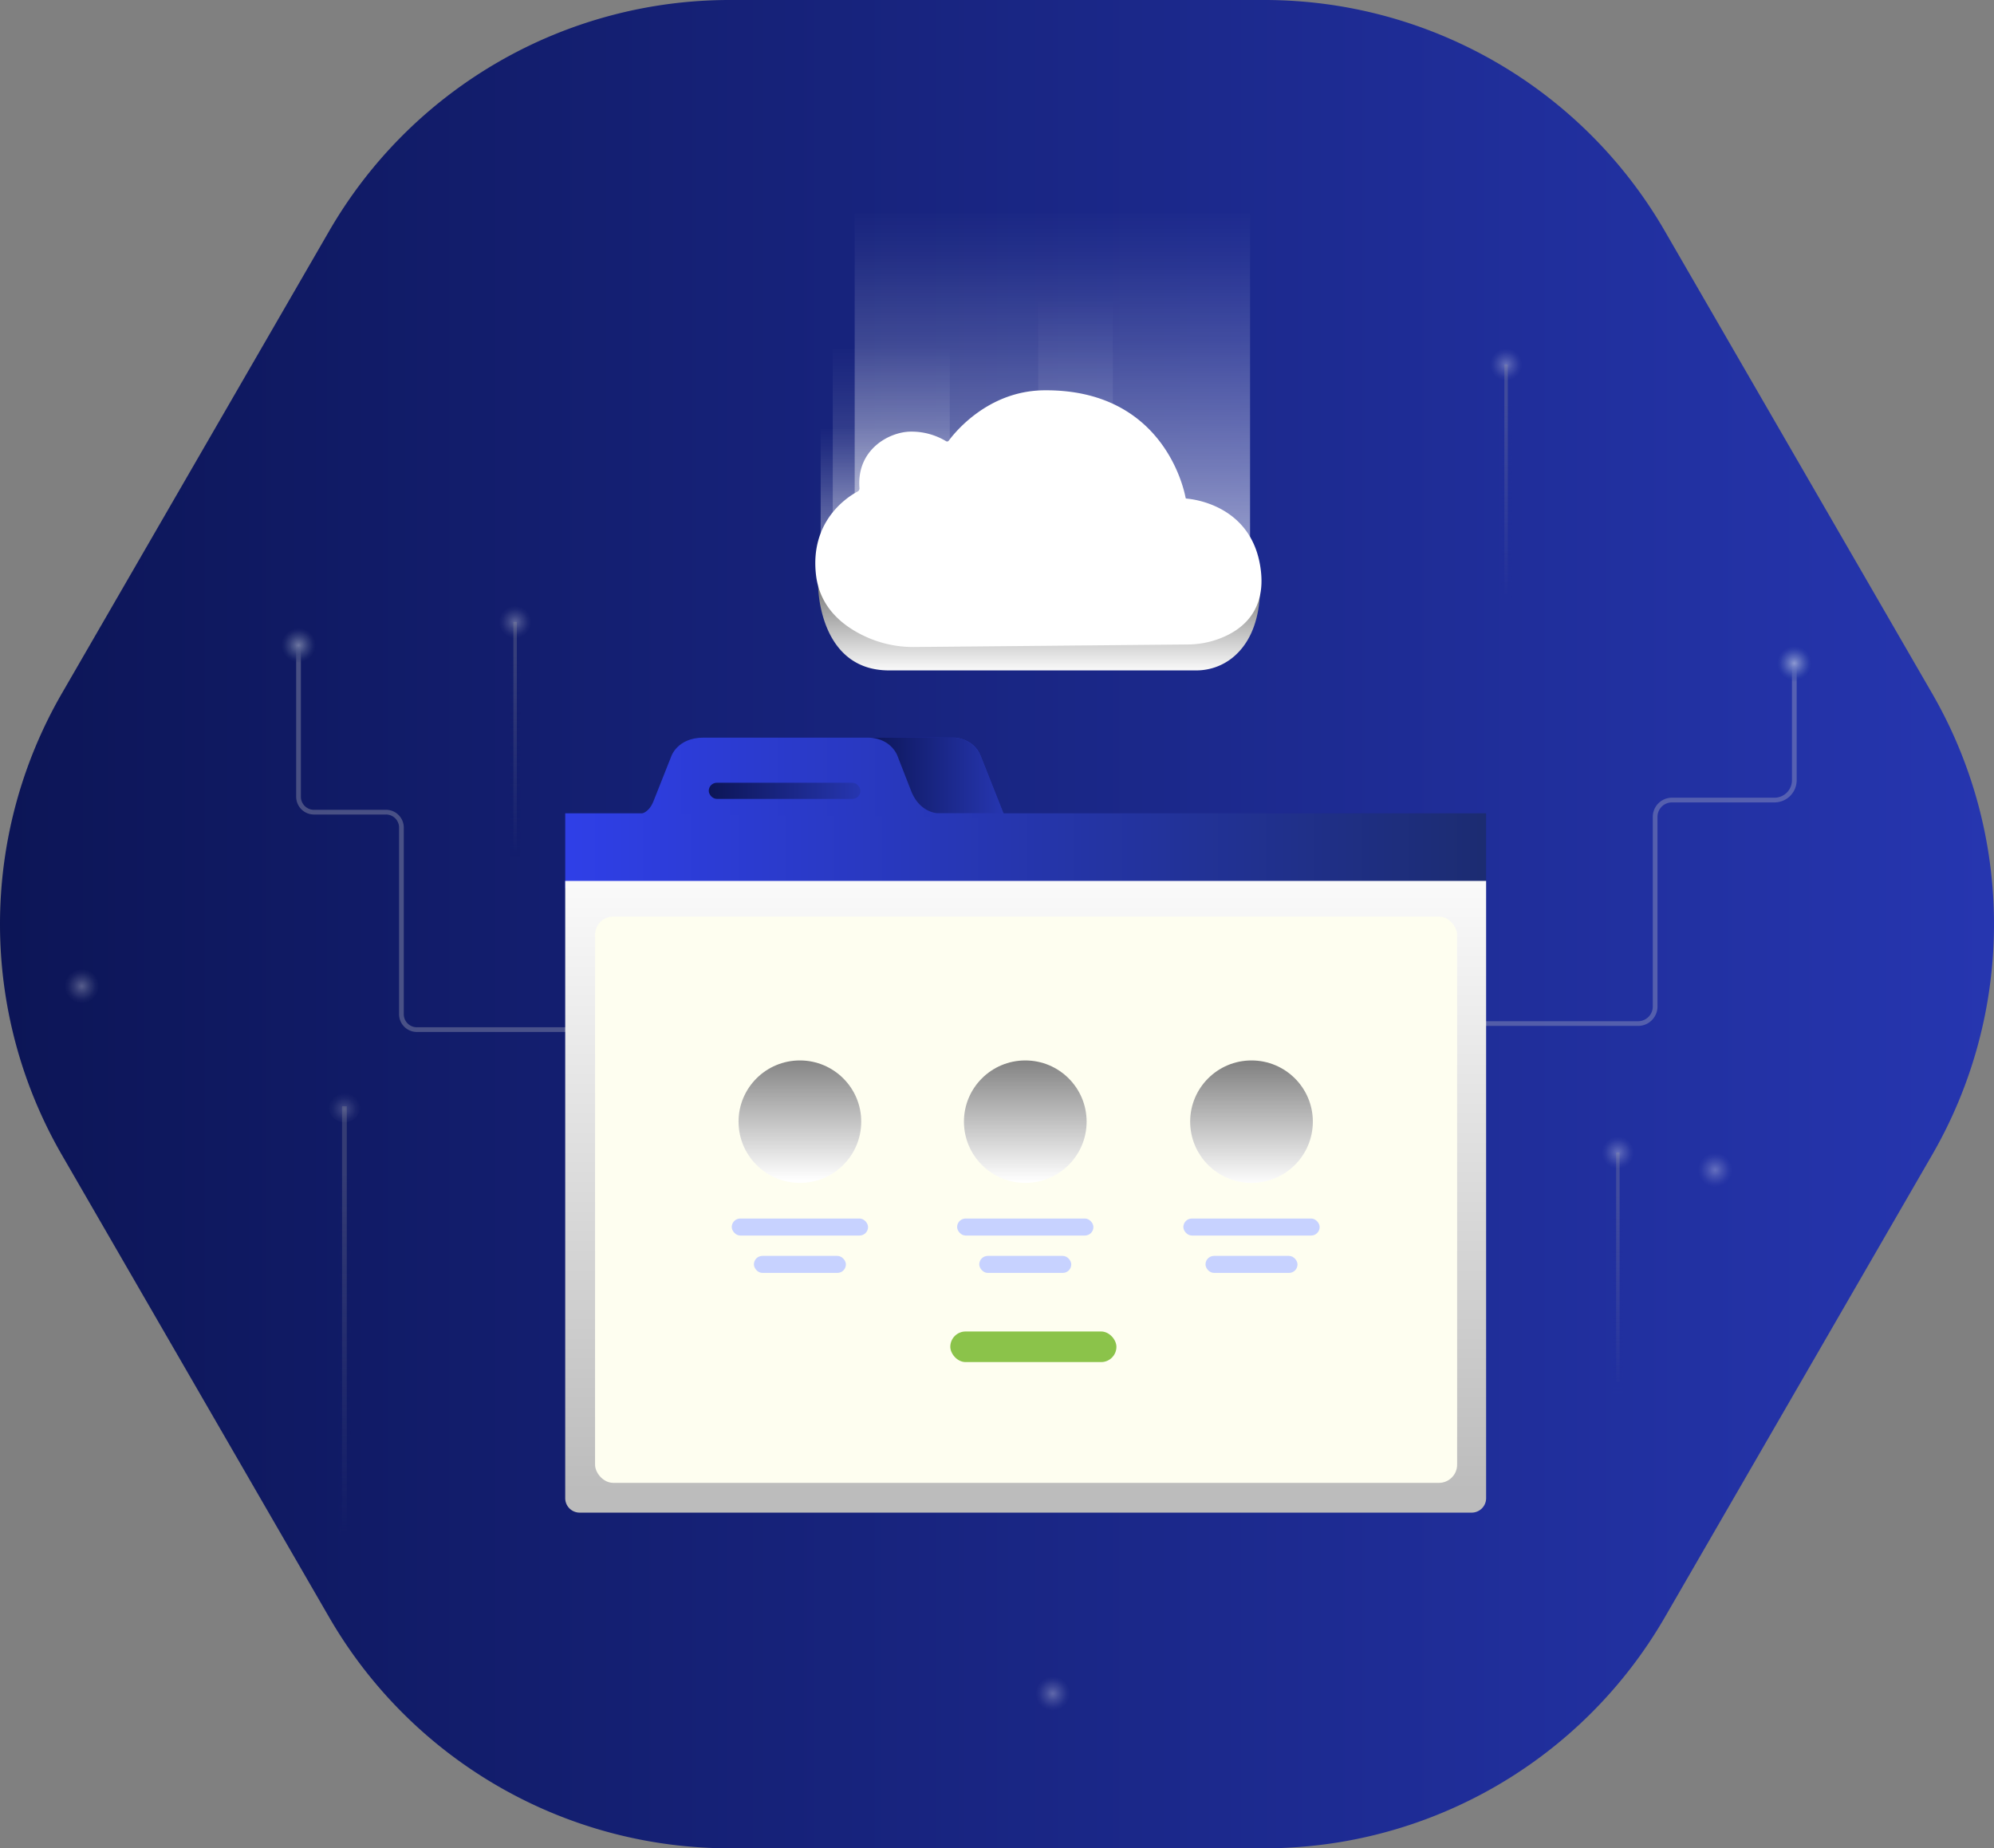 <svg xmlns="http://www.w3.org/2000/svg" xmlns:xlink="http://www.w3.org/1999/xlink" width="100%" height="100%" viewBox="0 0 575 533"><rect x="0" y="0" width="575" height="533" fill="#808080" stroke="none"/><defs><style>.a{fill:url(#a);}.b{fill:url(#b);}.c{fill:#fff;}.d{fill:url(#c);}.e{fill:url(#d);}.f{fill:url(#e);}.g{fill:url(#g);}.h{fill:url(#h);}.i,.l,.m{fill:none;stroke-miterlimit:10;}.i,.l{stroke:rgba(163,163,163,0.25);}.j{fill:url(#j);}.k{fill:url(#k);}.l,.m{stroke-width:1.36px;}.m{stroke:rgba(203,203,203,0.3);}.n{fill:url(#l);}.o{fill:url(#m);}.p{fill:url(#n);}.q{fill:url(#o);}.r{fill:url(#v);}.s{fill:url(#w);}.t{fill:url(#x);}.u{fill:#fefef0;}.v{fill:url(#y);}.w{fill:url(#z);}.x{fill:url(#aa);}.y{fill:#c7d2ff;}.z{fill:#8bc34a;}.aa{fill:url(#ac);}.ab{fill:url(#ad);}.ac{fill:url(#ae);}.ad{fill:url(#af);}.ae{fill:url(#ag);}</style><linearGradient id="a" y1="0.5" x2="1" y2="0.5" gradientUnits="objectBoundingBox"><stop offset="0" stop-color="#0c1556"/><stop offset="1" stop-color="#2636b0"/></linearGradient><linearGradient id="b" x1="0.5" y1="-0.006" x2="0.5" y2="1.044" gradientUnits="objectBoundingBox"><stop offset="0" stop-color="#7a7a7a"/><stop offset="1" stop-color="#fff"/></linearGradient><linearGradient id="c" x1="0.5" y1="-0.017" x2="0.5" y2="1.148" gradientUnits="objectBoundingBox"><stop offset="0" stop-color="#fff" stop-opacity="0"/><stop offset="0.12" stop-color="#fff" stop-opacity="0.051"/><stop offset="0.32" stop-color="#fff" stop-opacity="0.169"/><stop offset="0.6" stop-color="#fff" stop-opacity="0.369"/><stop offset="0.93" stop-color="#fff" stop-opacity="0.639"/><stop offset="1" stop-color="#fff" stop-opacity="0.698"/></linearGradient><linearGradient id="d" x1="0.5" y1="-0.017" x2="0.5" y2="1.148" gradientUnits="objectBoundingBox"><stop offset="0" stop-color="#fff" stop-opacity="0"/><stop offset="0.15" stop-color="#fff" stop-opacity="0.051"/><stop offset="0.42" stop-color="#fff" stop-opacity="0.169"/><stop offset="0.78" stop-color="#fff" stop-opacity="0.361"/><stop offset="1" stop-color="#fff" stop-opacity="0.502"/></linearGradient><linearGradient id="e" x1="0.5" y1="-0.017" x2="0.5" y2="1.148" xlink:href="#c"/><linearGradient id="g" x1="0.5" y1="-0.017" x2="0.5" y2="1.148" gradientUnits="objectBoundingBox"><stop offset="0" stop-color="#fff" stop-opacity="0"/><stop offset="0.31" stop-color="#fff" stop-opacity="0.051"/><stop offset="0.87" stop-color="#fff" stop-opacity="0.169"/><stop offset="1" stop-color="#fff" stop-opacity="0.2"/></linearGradient><radialGradient id="h" cx="0.5" cy="0.5" r="0.5" gradientTransform="translate(0)" gradientUnits="objectBoundingBox"><stop offset="0" stop-color="#fff" stop-opacity="0.302"/><stop offset="0.41" stop-color="#fff" stop-opacity="0.149"/><stop offset="0.78" stop-color="#fff" stop-opacity="0.039"/><stop offset="1" stop-color="#fff" stop-opacity="0"/></radialGradient><radialGradient id="j" cx="0.5" gradientTransform="matrix(1, 0, 0, 1, 0, 0)" xlink:href="#h"/><radialGradient id="k" cx="0.5" cy="0.589" r="0.512" gradientTransform="translate(0.011 0.001) scale(0.978 0.98)" gradientUnits="objectBoundingBox"><stop offset="0" stop-color="#fff" stop-opacity="0.2"/><stop offset="0.2" stop-color="#fff" stop-opacity="0.149"/><stop offset="0.7" stop-color="#fff" stop-opacity="0.039"/><stop offset="1" stop-color="#fff" stop-opacity="0"/></radialGradient><radialGradient id="l" cx="0.5" cy="0.523" r="0.547" gradientTransform="translate(0.029 0.062) scale(0.941 0.89)" gradientUnits="objectBoundingBox"><stop offset="0" stop-color="#0a1961" stop-opacity="0.502"/><stop offset="0" stop-color="#0a1961"/><stop offset="0.17" stop-color="#0a1961" stop-opacity="0.91"/><stop offset="0.44" stop-color="#0a1961" stop-opacity="0.671"/><stop offset="0.78" stop-color="#0a1961" stop-opacity="0.278"/><stop offset="1" stop-color="#0a1961" stop-opacity="0"/></radialGradient><radialGradient id="m" cx="0.5" cy="0.5" r="0.5" gradientUnits="objectBoundingBox"><stop offset="0" stop-color="#fff" stop-opacity="0.4"/><stop offset="0.14" stop-color="#fff" stop-opacity="0.329"/><stop offset="0.53" stop-color="#fff" stop-opacity="0.149"/><stop offset="0.83" stop-color="#fff" stop-opacity="0.039"/><stop offset="1" stop-color="#fff" stop-opacity="0"/></radialGradient><radialGradient id="n" cx="0.5" cy="0.5" r="0.486" gradientTransform="translate(-0.029) scale(1.059 1)" gradientUnits="objectBoundingBox"><stop offset="0" stop-color="#0a1961" stop-opacity="0.502"/><stop offset="0" stop-color="#1931a2"/><stop offset="0.12" stop-color="#1931a2" stop-opacity="0.949"/><stop offset="0.31" stop-color="#1931a2" stop-opacity="0.8"/><stop offset="0.54" stop-color="#1931a2" stop-opacity="0.569"/><stop offset="0.81" stop-color="#1931a2" stop-opacity="0.251"/><stop offset="1" stop-color="#1931a2" stop-opacity="0"/></radialGradient><radialGradient id="o" cx="0.5" cy="0.5" r="0.5" gradientUnits="objectBoundingBox"><stop offset="0" stop-color="#fff" stop-opacity="0.502"/><stop offset="0.27" stop-color="#fff" stop-opacity="0.329"/><stop offset="0.6" stop-color="#fff" stop-opacity="0.149"/><stop offset="0.85" stop-color="#fff" stop-opacity="0.039"/><stop offset="1" stop-color="#fff" stop-opacity="0"/></radialGradient><linearGradient id="v" x1="0.997" y1="0.5" x2="0.004" y2="0.5" gradientUnits="objectBoundingBox"><stop offset="0" stop-color="#1c2c72"/><stop offset="1" stop-color="#2f3fe7"/></linearGradient><linearGradient id="w" x1="0.049" y1="0.501" x2="0.977" y2="0.501" gradientUnits="objectBoundingBox"><stop offset="0" stop-color="#2d3ddc"/><stop offset="1" stop-color="#2636b0"/></linearGradient><linearGradient id="x" x1="0.5" y1="-0.076" x2="0.5" y2="0.967" gradientUnits="objectBoundingBox"><stop offset="0" stop-color="#fff"/><stop offset="1" stop-color="#bcbcbc"/></linearGradient><linearGradient id="y" x1="0.5" y1="0.978" x2="0.5" y2="-0.022" gradientUnits="objectBoundingBox"><stop offset="0" stop-color="#fff"/><stop offset="1" stop-color="#828282"/></linearGradient><linearGradient id="z" x1="0.5" y1="0.992" x2="0.5" y2="-0.008" xlink:href="#y"/><linearGradient id="aa" x1="0.5" y1="1.02" x2="0.5" y2="0.021" xlink:href="#y"/><linearGradient id="ac" x1="0" y1="0.5" x2="1.001" y2="0.5" xlink:href="#a"/><linearGradient id="ad" x1="0.5" x2="0.5" y2="1" gradientUnits="objectBoundingBox"><stop offset="0" stop-color="#1f2e9a" stop-opacity="0"/><stop offset="1" stop-color="#202e9a"/></linearGradient><linearGradient id="ae" x1="0.5" x2="0.5" y2="1" gradientUnits="objectBoundingBox"><stop offset="0" stop-color="#212f9e" stop-opacity="0"/><stop offset="1" stop-color="#21309f"/></linearGradient><linearGradient id="af" x1="0.5" x2="0.5" y2="1" gradientUnits="objectBoundingBox"><stop offset="0" stop-color="#101b66" stop-opacity="0"/><stop offset="1" stop-color="#111b66"/></linearGradient><linearGradient id="ag" x1="0.5" x2="0.5" y2="1" gradientUnits="objectBoundingBox"><stop offset="0" stop-color="#121d6d" stop-opacity="0"/><stop offset="1" stop-color="#121d6d"/></linearGradient></defs><g transform="translate(-253 -1340)"><path class="a" d="M364.588,0H210.415A133.36,133.36,0,0,0,94.947,66.581L17.861,199.922a133.024,133.024,0,0,0,0,133.156L94.947,466.425A133.365,133.365,0,0,0,210.415,533H364.588a133.354,133.354,0,0,0,115.462-66.576l77.086-133.346a133,133,0,0,0,0-133.156L480.05,66.581A133.342,133.342,0,0,0,364.588,0Z" transform="translate(252.999 1340)"/><path class="b" d="M467.509,315.635h47.815a16.651,16.651,0,0,0,10.354-3.53c4.072-3.211,8.144-9.29,8.144-20.855H406.35s.081,24.385,20.441,24.385Z" transform="translate(82.566 1217.689)"/><path class="c" d="M469.143,267.76l43.045-.4a26.591,26.591,0,0,0,6.806-.883c6.247-1.7,16.049-6.578,14.455-20.35-2.17-18.794-19.429-20.687-21.476-20.844a.262.262,0,0,1-.233-.209c-.489-2.653-6.556-31.353-40.818-31.016-16.066.151-25.641,12.036-27.479,14.515a.582.582,0,0,1-.791.151,19.375,19.375,0,0,0-10.162-2.752c-6.288.058-15.706,5.225-14.8,16.3a1,1,0,0,1-.529.975c-2.722,1.446-13.821,8.338-12.006,24.043,1.192,10.335,9.1,15.676,15.566,18.353a32.972,32.972,0,0,0,12.914,2.444Z" transform="translate(83.149 1258.494)"/><rect class="d" width="114.012" height="103.928" transform="translate(499.461 1401.689)"/><rect class="e" width="33.738" height="70.253" transform="translate(493.141 1440.484)"/><rect class="f" width="48.862" height="45.287" transform="translate(489.646 1463.69)"/><rect class="f" width="48.862" height="45.287" transform="translate(561.658 1447.449)"/><rect class="g" width="21.523" height="58.641" transform="translate(552.39 1427.146)"/><ellipse class="h" cx="4.654" cy="4.645" rx="4.654" ry="4.645" transform="translate(396.889 1514.744)"/><ellipse class="h" cx="4.654" cy="4.645" rx="4.654" ry="4.645" transform="translate(714.889 1667.744)"/><line class="i" y2="66.189" transform="translate(401.539 1519.364)"/><line class="i" y2="66.189" transform="translate(719.539 1672.364)"/><ellipse class="j" cx="4.654" cy="4.645" rx="4.654" ry="4.645" transform="translate(682.646 1440.496)"/><line class="i" y2="66.189" transform="translate(687.303 1445.125)"/><ellipse class="k" cx="4.654" cy="4.54" rx="4.654" ry="4.54" transform="translate(347.665 1654.54)"/><line class="l" y2="122.612" transform="translate(352.318 1658.993)"/><path class="m" d="M297.5,431.646H182.111a4.446,4.446,0,0,1-4.444-4.442V373.382a4.446,4.446,0,0,0-4.45-4.442H152.45A4.446,4.446,0,0,1,148,364.5V320.75" transform="translate(191.09 1205.264)"/><path class="m" d="M607,434.1H727.126a4.928,4.928,0,0,0,4.933-4.924V374.481a4.841,4.841,0,0,1,4.84-4.831h29.556a5.736,5.736,0,0,0,5.741-5.731V330.75" transform="translate(-1.776 1201.067)"/><rect class="n" width="9.889" height="9.29" transform="translate(334.14 1521.705)"/><ellipse class="o" cx="4.944" cy="4.935" rx="4.944" ry="4.935" transform="translate(334.14 1521.125)"/><rect class="p" width="9.889" height="10.451" transform="translate(765.476 1526.345)"/><ellipse class="q" cx="4.944" cy="4.935" rx="4.944" ry="4.935" transform="translate(765.476 1526.345)"/><ellipse class="j" cx="4.944" cy="4.935" rx="4.944" ry="4.935" transform="translate(766.639 1494.442)"/><ellipse class="j" cx="4.944" cy="4.935" rx="4.944" ry="4.935" transform="translate(551.639 1823.442)"/><ellipse class="j" cx="4.944" cy="4.935" rx="4.944" ry="4.935" transform="translate(366.639 1460.442)"/><ellipse class="j" cx="4.944" cy="4.935" rx="4.944" ry="4.935" transform="translate(742.639 1672.442)"/><ellipse class="j" cx="4.944" cy="4.935" rx="4.944" ry="4.935" transform="translate(396.639 1766.442)"/><ellipse class="j" cx="4.944" cy="4.935" rx="4.944" ry="4.935" transform="translate(271.639 1619.442)"/><rect class="r" width="265.544" height="21.575" transform="translate(415.995 1574.532)"/><path class="s" d="M317.31,388.8s2.7,0,4.171-3.675l5.16-13.017s1.745-5.394,9.307-5.394h72.508s5.4.244,7.37,5.15l7.12,17.894Z" transform="translate(119.928 1186)"/><path class="t" d="M280.992,438.12H546.535V616.134a4.167,4.167,0,0,1-4.171,4.163H285.151a4.167,4.167,0,0,1-4.171-4.163V438.12Z" transform="translate(135.009 1155.901)"/><rect class="u" width="248.593" height="163.295" rx="5.25" transform="translate(424.593 1604.319)"/><ellipse class="v" cx="17.689" cy="17.656" rx="17.689" ry="17.656" transform="translate(465.972 1645.8)"/><ellipse class="w" cx="17.689" cy="17.656" rx="17.689" ry="17.656" transform="translate(530.965 1645.8)"/><ellipse class="x" cx="17.689" cy="17.656" rx="17.689" ry="17.656" transform="translate(596.202 1645.8)"/><rect class="y" width="39.305" height="4.906" rx="2.453" transform="translate(464.012 1691.388)"/><rect class="y" width="26.531" height="4.906" rx="2.453" transform="translate(470.397 1702.165)"/><rect class="y" width="39.305" height="4.906" rx="2.453" transform="translate(528.999 1691.388)"/><rect class="y" width="26.531" height="4.906" rx="2.453" transform="translate(535.386 1702.165)"/><rect class="y" width="39.305" height="4.906" rx="2.453" transform="translate(594.235 1691.388)"/><rect class="y" width="26.531" height="4.906" rx="2.453" transform="translate(600.625 1702.165)"/><rect class="z" width="47.903" height="8.825" rx="4.413" transform="translate(527.034 1723.962)"/><rect class="a" width="43.726" height="4.656" rx="2.328" transform="translate(457.383 1565.722)"/><path class="aa" d="M469.756,388.488H450.682s-4.973-.18-7.428-6.311L439.322,372.1s-1.716-5.394-8.842-5.394h24.774a8.725,8.725,0,0,1,8.1,5.533Z" transform="translate(72.524 1186)"/><rect class="ab" width="3" height="57" transform="translate(686 1456)"/><rect class="ac" width="3" height="57" transform="translate(718 1685)"/><rect class="ad" width="3" height="105" transform="translate(351 1678)"/><rect class="ae" width="3" height="58" transform="translate(400 1529)"/></g></svg>